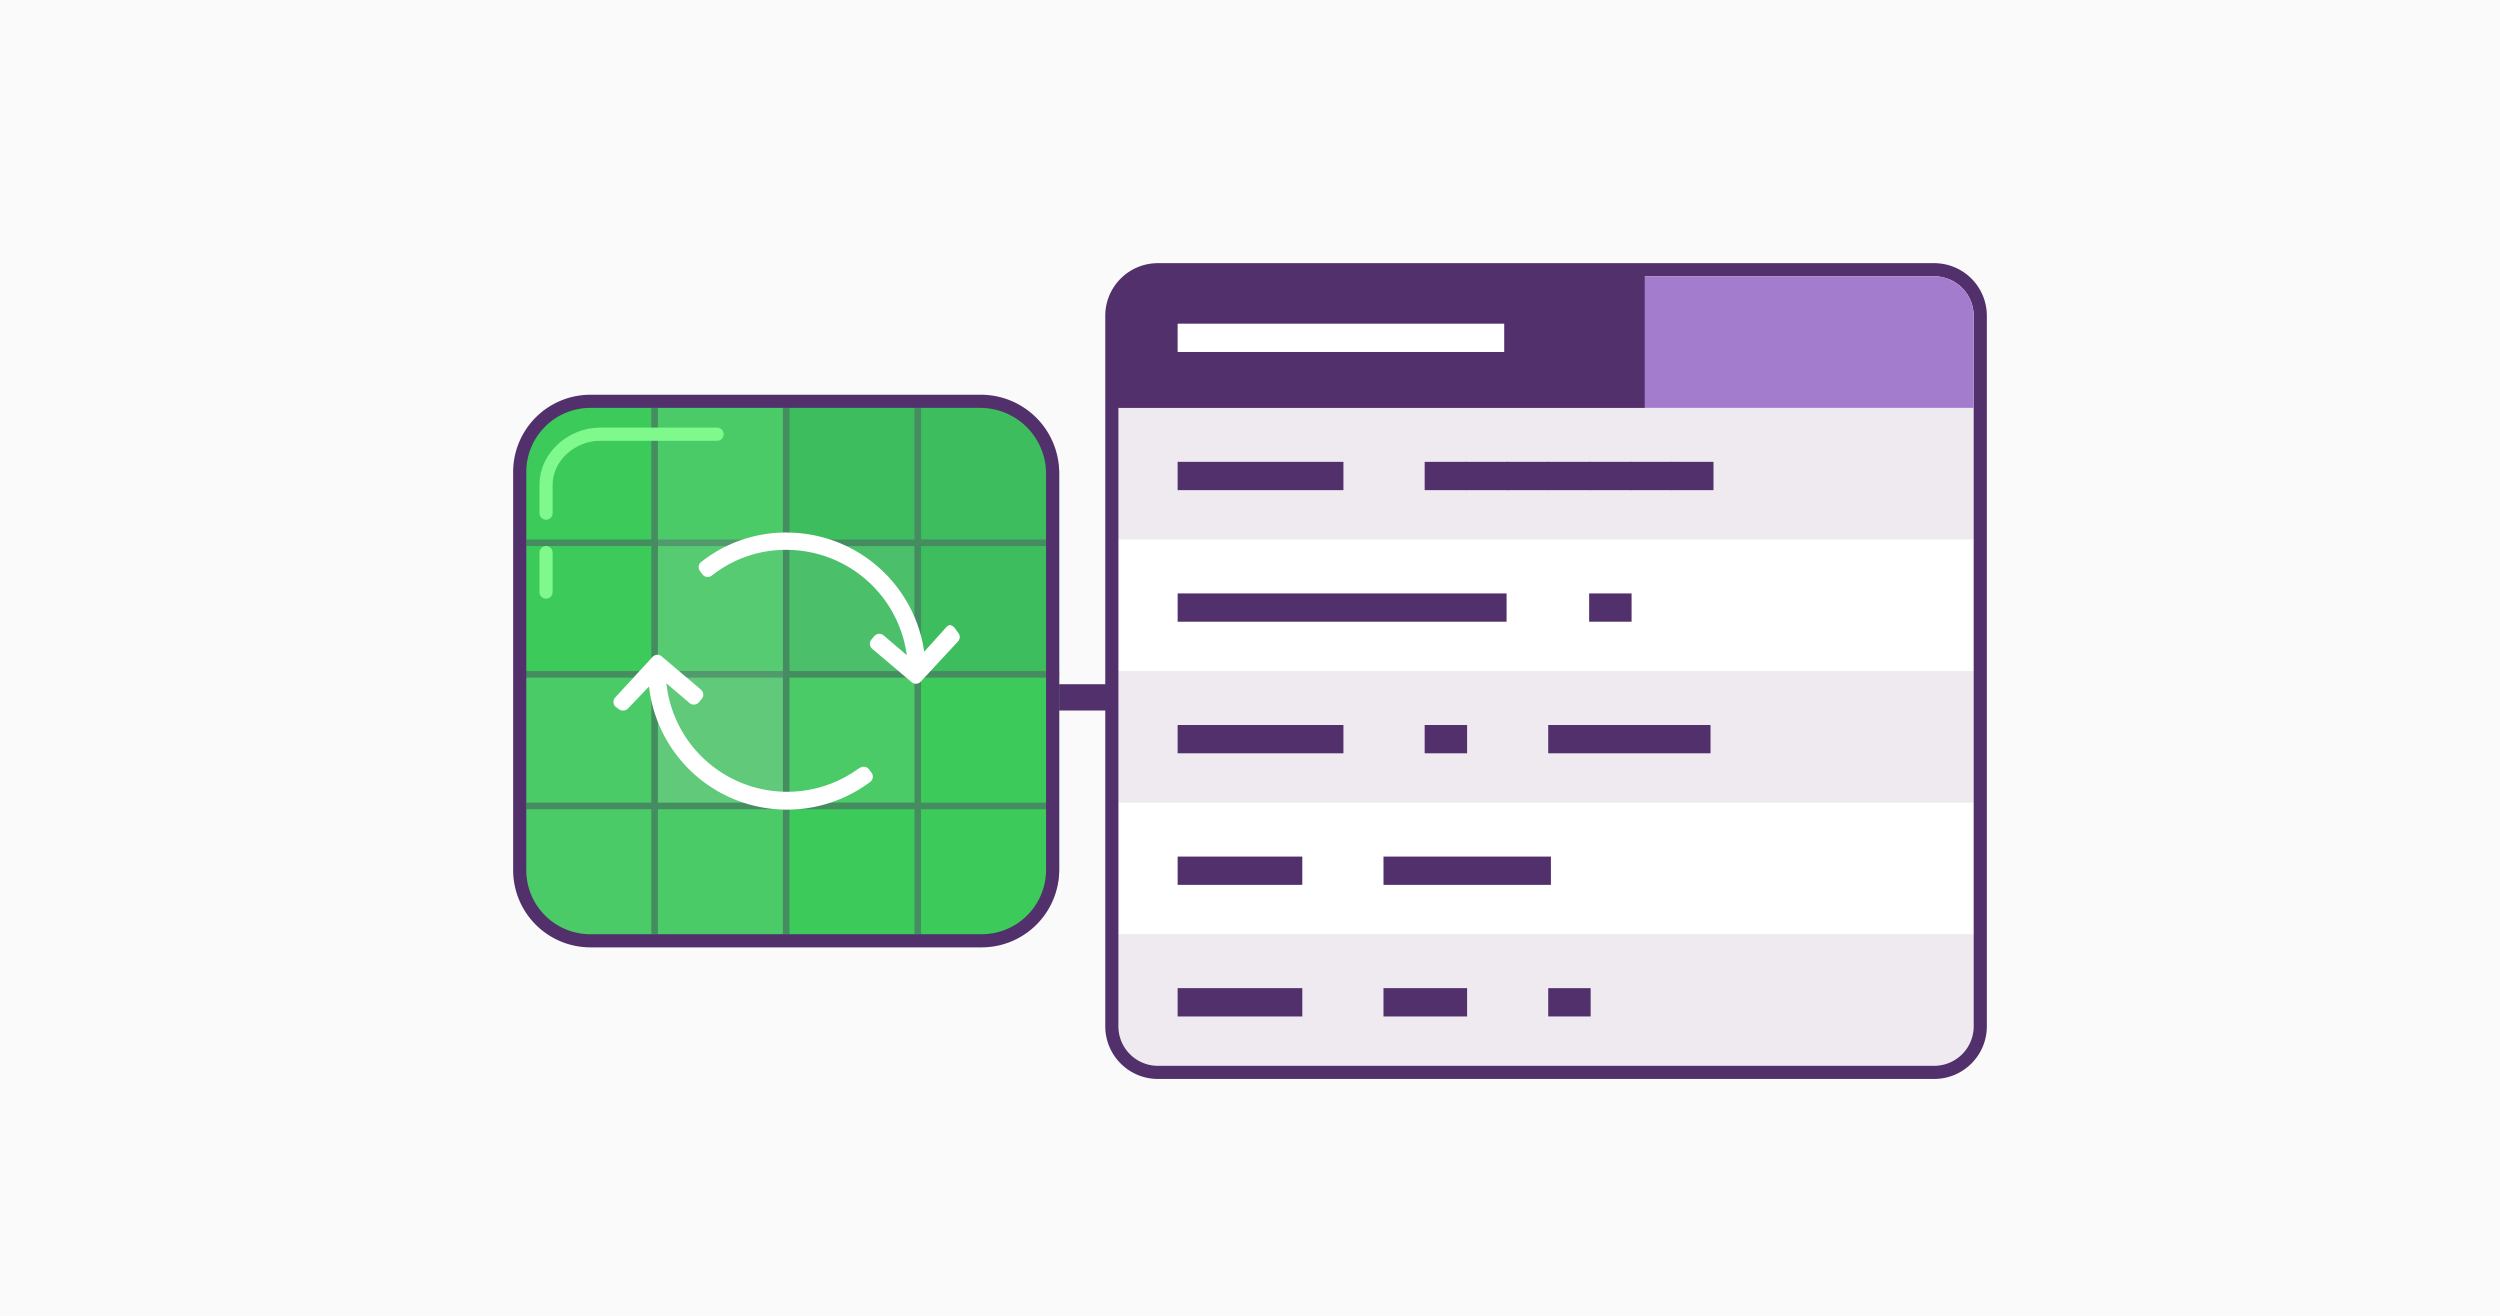 <svg id="Layer_1" data-name="Layer 1" xmlns="http://www.w3.org/2000/svg" viewBox="0 0 380 200"><defs><style>.cls-1{fill:#fafafa;}.cls-12,.cls-2,.cls-8{fill:none;stroke-miterlimit:10;}.cls-2,.cls-8{stroke:#52306c;}.cls-2{stroke-width:4px;}.cls-3{fill:#3ccb5a;}.cls-11,.cls-4{fill:#52306c;}.cls-5{opacity:0.4;}.cls-6{fill:#481689;}.cls-6,.cls-7{opacity:0.2;}.cls-7{fill:#f5ccff;}.cls-9{fill:#fff;}.cls-10{fill:#a47cce;}.cls-11{opacity:0.1;}.cls-12{stroke:#80f98c;stroke-linecap:round;stroke-width:2px;}</style></defs><title>runnable-art</title><rect class="cls-1" width="380" height="200"/><line class="cls-2" x1="240" y1="106" x2="160" y2="106"/><rect class="cls-3" x="79" y="61" width="82" height="82" rx="11" ry="11"/><path class="cls-4" d="M149,62a10,10,0,0,1,10,10v60a9.79,9.79,0,0,1-9.75,10H89.69A9.74,9.74,0,0,1,80,132V72a9.74,9.74,0,0,1,9.69-10H149m0.25-2H89.69A11.75,11.75,0,0,0,78,72v60a11.75,11.75,0,0,0,11.69,12h59.56A11.8,11.8,0,0,0,161,132V72a11.91,11.91,0,0,0-11.87-12h0.13Z"/><g class="cls-5"><path class="cls-6" d="M119,62h30.25A9.75,9.75,0,0,1,159,71.75V102a0,0,0,0,1,0,0H119a0,0,0,0,1,0,0V62A0,0,0,0,1,119,62Z"/><rect class="cls-7" x="100" y="82" width="39" height="40"/><path class="cls-7" d="M80,102h39a0,0,0,0,1,0,0v40a0,0,0,0,1,0,0H89.69A9.69,9.69,0,0,1,80,132.31V102A0,0,0,0,1,80,102Z"/><line class="cls-8" x1="99.5" y1="142" x2="99.5" y2="62"/><line class="cls-8" x1="139.5" y1="62" x2="139.5" y2="142"/><line class="cls-8" x1="80" y1="82.5" x2="159" y2="82.5"/><line class="cls-8" x1="119.5" y1="142" x2="119.5" y2="62"/><line class="cls-8" x1="79" y1="102.5" x2="161" y2="102.5"/><line class="cls-8" x1="159" y1="122.5" x2="80" y2="122.5"/><rect class="cls-7" x="100" y="62" width="19" height="60"/></g><rect class="cls-9" x="169" y="41" width="132" height="122" rx="7" ry="7"/><path class="cls-4" d="M294,42a6,6,0,0,1,6,6V156a6,6,0,0,1-6,6H176a6,6,0,0,1-6-6V48a6,6,0,0,1,6-6H294m0-2H176a8,8,0,0,0-8,8V156a8,8,0,0,0,8,8H294a8,8,0,0,0,8-8V48a8,8,0,0,0-8-8h0Z"/><path class="cls-10" d="M176,42H294a6,6,0,0,1,6,6V62a0,0,0,0,1,0,0H170a0,0,0,0,1,0,0V48A6,6,0,0,1,176,42Z"/><path class="cls-4" d="M175.76,41H250a0,0,0,0,1,0,0V62a0,0,0,0,1,0,0H169a0,0,0,0,1,0,0V47.76A6.76,6.76,0,0,1,175.76,41Z"/><rect class="cls-11" x="170" y="62" width="130" height="20"/><rect class="cls-11" x="170" y="102" width="130" height="20"/><path class="cls-11" d="M170,142H300a0,0,0,0,1,0,0v14a6,6,0,0,1-6,6H176a6,6,0,0,1-6-6V142A0,0,0,0,1,170,142Z"/><path class="cls-12" d="M83,78V73.66C83,69.43,86.93,66,91.16,66H109"/><path class="cls-4" d="M216.54,70.2H223v4.3h-6.45V70.2Z"/><path class="cls-4" d="M222.79,70.2h6.45v4.3h-6.45V70.2Z"/><path class="cls-4" d="M229,70.2h6.45v4.3H229V70.2Z"/><path class="cls-4" d="M235.29,70.2h6.45v4.3h-6.45V70.2Z"/><path class="cls-4" d="M241.54,70.2H248v4.3h-6.45V70.2Z"/><path class="cls-4" d="M247.79,70.2h6.45v4.3h-6.45V70.2Z"/><path class="cls-4" d="M254,70.2h6.45v4.3H254V70.2Z"/><path class="cls-4" d="M241.54,90.2H248v4.3h-6.45V90.2Z"/><path class="cls-4" d="M216.54,110.2H223v4.3h-6.45v-4.3Z"/><path class="cls-4" d="M235.33,150.2h6.45v4.3h-6.45v-4.3Z"/><path class="cls-9" d="M179,49.2h49.64v4.3H179V49.2Z"/><path class="cls-9" d="M119.58,80.94a20.79,20.79,0,0,0-12.73,4.27l-0.25.19a1,1,0,0,0-.2,1.4l0.38,0.51a1,1,0,0,0,.66.39h0.14a1,1,0,0,0,.6-0.2l0.25-.19a18,18,0,0,1,11.14-3.73,18.47,18.47,0,0,1,18.26,16l-3.52-3a1,1,0,0,0-1.4.1l-0.44.51a1,1,0,0,0,.1,1.42l6,5.08a1,1,0,0,0,1.38-.08l5.65-6.09a1,1,0,0,0,0-1.39l-0.44-.62A1.24,1.24,0,0,0,144.4,95h0a1.22,1.22,0,0,0-.71.5l-3.21,3.56a21.12,21.12,0,0,0-20.87-18.11h0Z"/><path class="cls-9" d="M100,101.56l0.19,0.13H99.84Z"/><path class="cls-9" d="M99.91,99.54a1,1,0,0,0-.73.32L93.53,106a1,1,0,0,0,0,1.39L94,107.75a1,1,0,0,0,.71.25h0a1,1,0,0,0,.71-0.27l3.23-3.38A21.1,21.1,0,0,0,132,119.05l0.27-.2a1,1,0,0,0,.2-1.4l-0.38-.51a1,1,0,0,0-1.25-.29l-0.25.13-0.14.08a18.46,18.46,0,0,1-29.16-13l3.52,3a1,1,0,0,0,1.4-.1l0.44-.51a1,1,0,0,0-.1-1.42l-6-5.08a1,1,0,0,0-.65-0.24h0Z"/><line class="cls-12" x1="83" y1="90" x2="83" y2="84"/><path class="cls-4" d="M179,70.2h25.2v4.3H179V70.2Z"/><path class="cls-4" d="M179,90.2h50v4.3H179V90.2Z"/><path class="cls-4" d="M179,110.2h25.2v4.3H179v-4.3Z"/><path class="cls-4" d="M235.33,110.2H260v4.3H235.33v-4.3Z"/><path class="cls-4" d="M179,130.2h18.95v4.3H179v-4.3Z"/><path class="cls-4" d="M210.29,130.2h25.45v4.3H210.29v-4.3Z"/><path class="cls-4" d="M179,150.2h18.95v4.3H179v-4.3Z"/><path class="cls-4" d="M210.29,150.2H223v4.3H210.29v-4.3Z"/></svg>